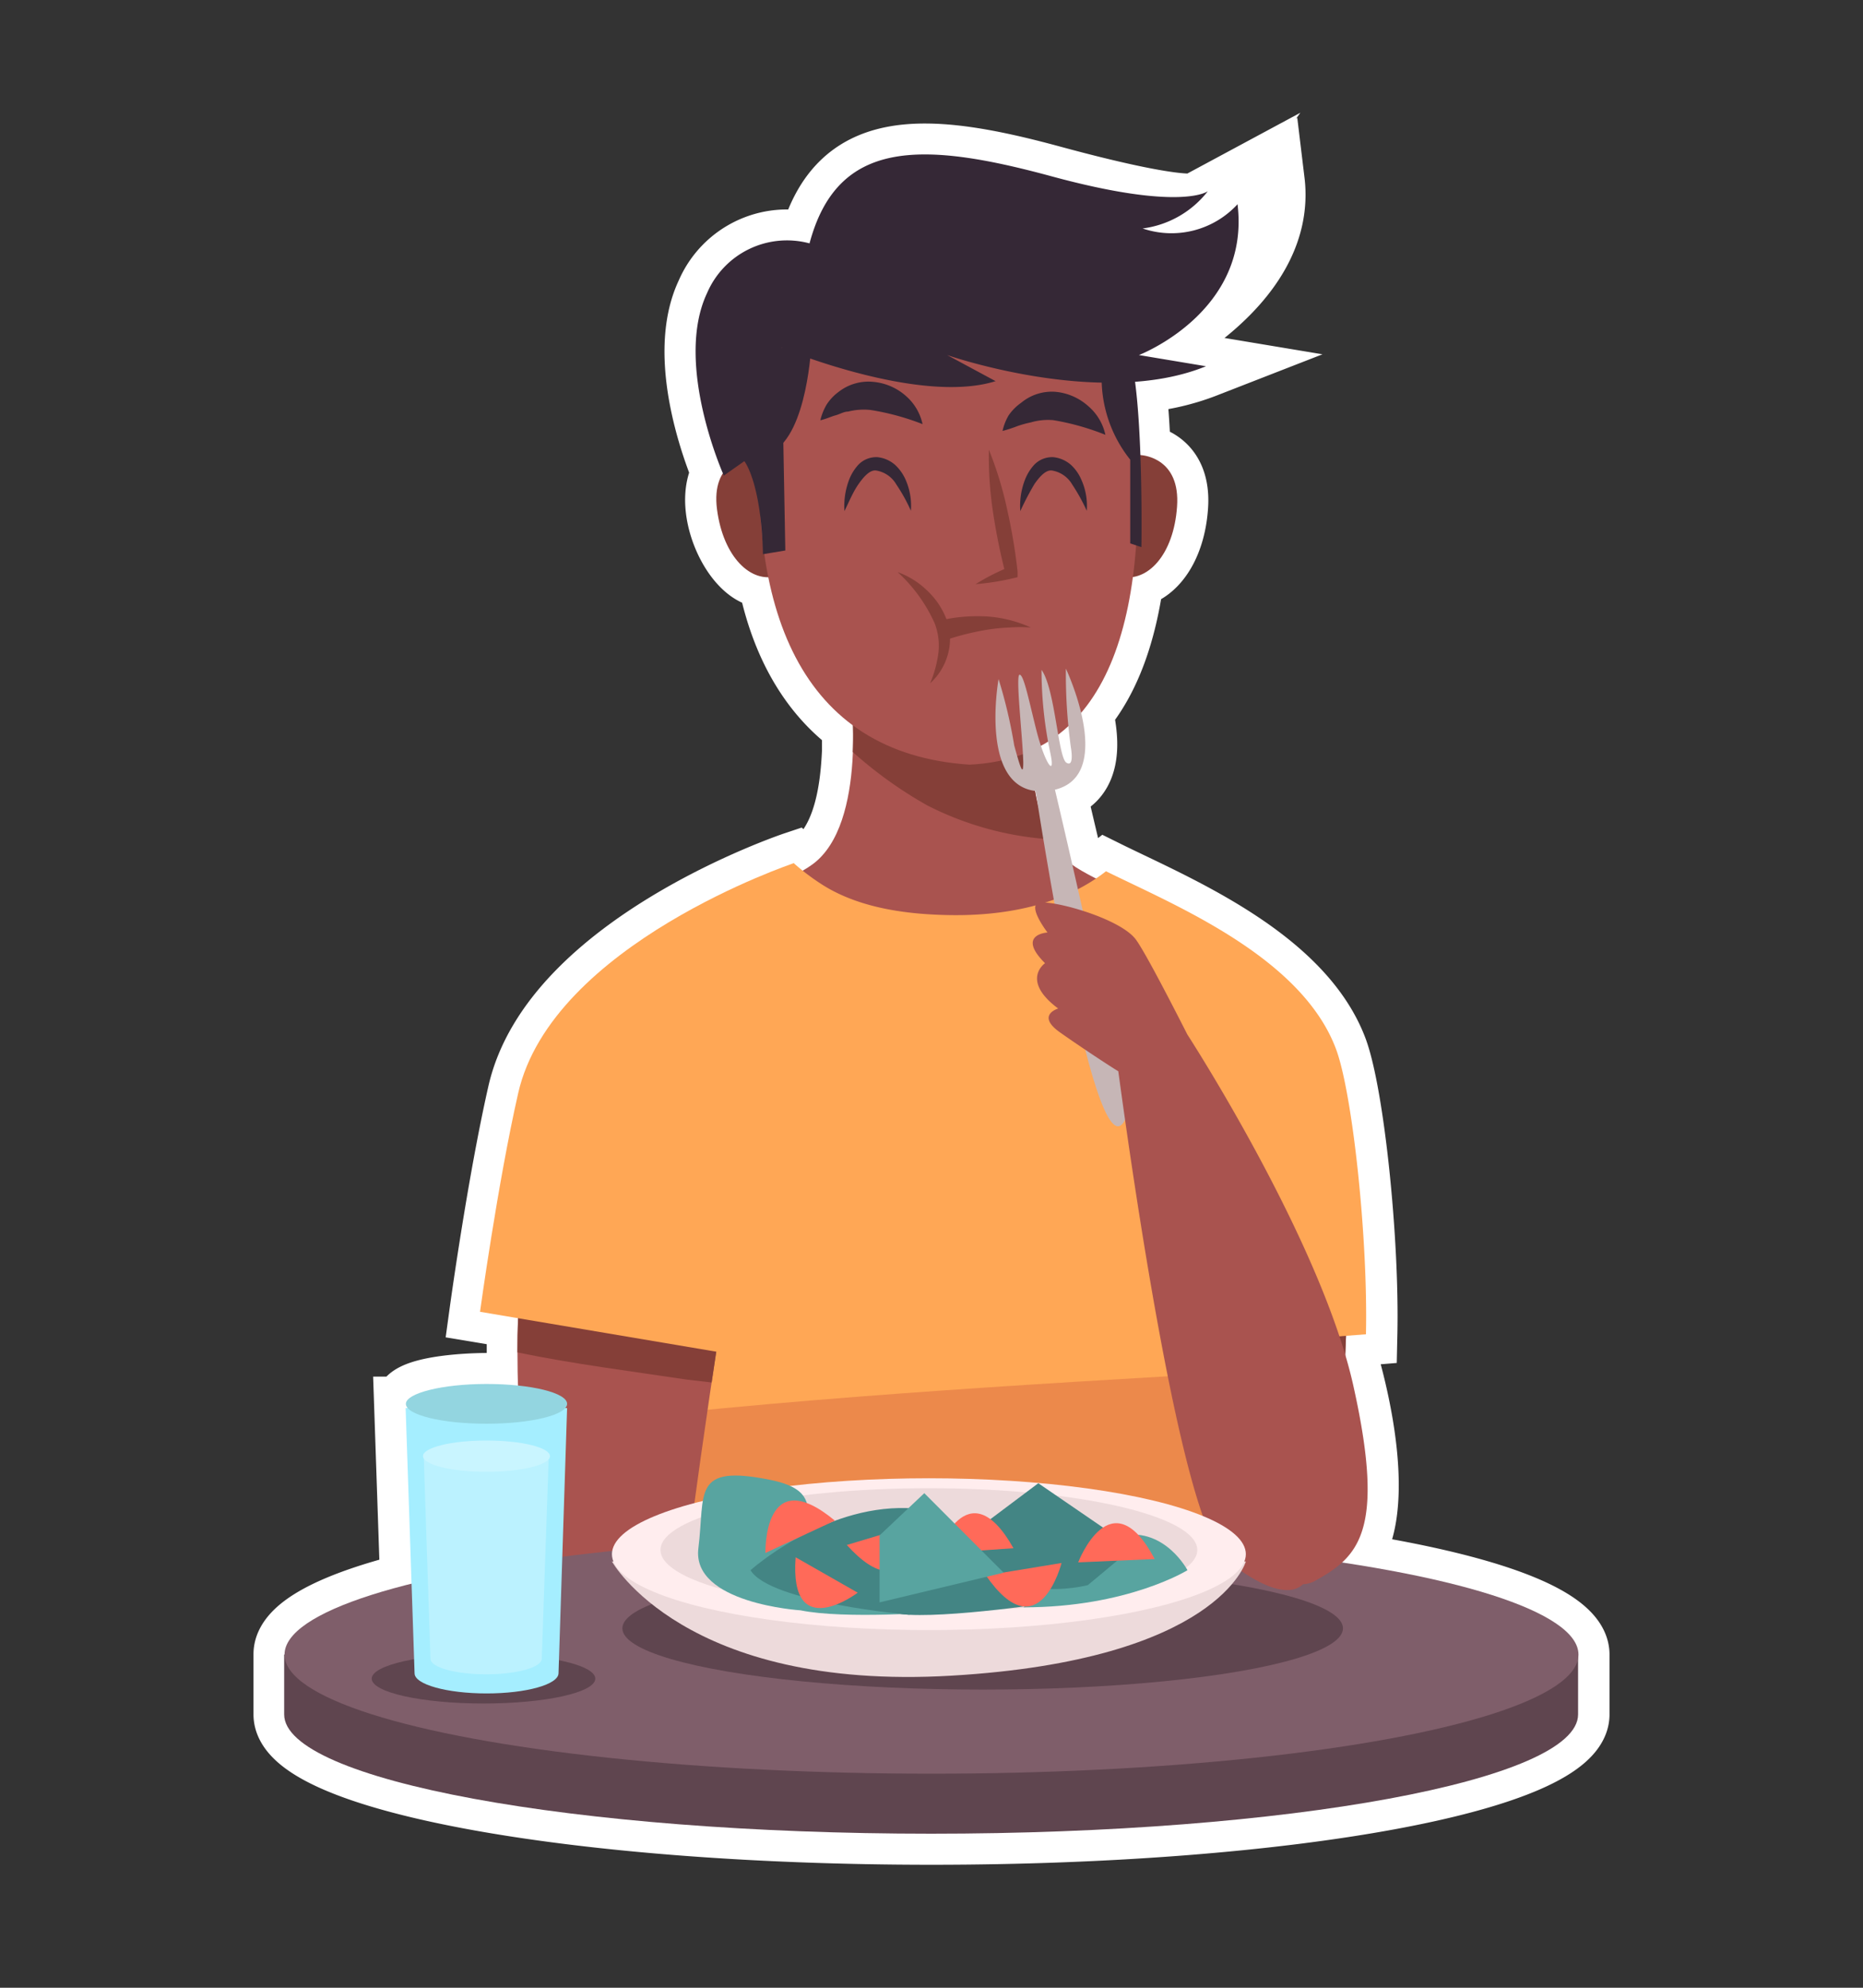 <svg id="भोजन" xmlns="http://www.w3.org/2000/svg" viewBox="0 0 150 160"><rect x="0" y="0" width="150" height="160" fill="#333333" stroke="none"/><defs><style>.cls-1,.cls-13,.cls-14{fill:#fff;}.cls-1{stroke:#fff;stroke-miterlimit:10;stroke-width:5px;}.cls-2{fill:#a9534f;}.cls-3{fill:#853f38;}.cls-4{fill:#ffa755;}.cls-5{fill:#ec894b;}.cls-6{fill:#5f454f;}.cls-7{fill:#7f5e6a;}.cls-8{fill:#352836;}.cls-9{fill:#c6b6b6;}.cls-10{fill:#a5eeff;}.cls-11{fill:#93d5e0;}.cls-12{opacity:0.4;}.cls-13{opacity:0.6;}.cls-15{fill:#eddadb;}.cls-16{fill:#ffedee;}.cls-17{fill:#58a4a0;}.cls-18{fill:#438584;}.cls-19{fill:#ff6a59;}</style></defs><path class="cls-1" d="M127.09,133.18c0-3-7.41-5.65-19-7.41,2.79-2,2.54-9,.26-16.76l.06-1.48,1.6-.13c.17-7.69-1.07-19.33-2.4-22.93C104.81,77,94.48,72.82,89.05,70.13c-.27.21-.56.39-.83.57a14.94,14.94,0,0,1-1.87-1.08c-.5-2.15-1-4.21-1.41-6.05,2.88-.66,2.78-3.73,2.16-6.25,2.21-2.62,3.53-6.35,4.13-10.89,1.76-.27,3.31-2.37,3.54-5.65.28-3.87-2.66-4.13-2.93-4.15h-.07c-.07-2-.2-4.17-.43-5.89a18.76,18.76,0,0,0,5.76-1.25l-5.4-.9s11.9-5.31,10.85-14c0,0-6,5.47-10.55,3.82,0,0,2.39.71,4.34-2,0,0-1.19.64-11.68-2.21s-17.24-3-19.48,5.4a7,7,0,0,0-8.25,4c-2.47,5.21.71,13.17,1.26,14.48-1.71,2.86,1.07,8.69,3.66,8.34,1,5.21,3.26,9.33,6.83,11.95,0,.65,0,1.37,0,2.13h0c-.16,3.66-.89,7.9-4,9.55-.25-.2-.5-.39-.73-.6,0,0-19.47,6.51-22.19,18.54-1.66,7.3-3.07,17.59-3.07,17.59l3,.5c0,.74,0,1.84,0,2.69h0c0,.82,0,1.75,0,2.76-2.56-.36-9.92,0-8.89,1.78h-.17l.48,14.14c-6.41,1.59-10.2,3.56-10.2,5.7h0V138c0,5.3,23.32,9.6,52.09,9.6s52.09-4.3,52.09-9.6v-4.79ZM84.56,60.38c.45,2-.11,1.45-.72-.37l.58-.34C84.46,59.91,84.51,60.14,84.56,60.38Zm-1.2,3.39s0-.08,0-.12h0c0,.32.1.67.16,1.05C83.48,64.39,83.41,64.08,83.36,63.77Zm2.55-2.39a6.3,6.3,0,0,1-.62-2.32c.27-.21.53-.43.79-.67,0,.55.11,1.13.19,1.75C86.27,60.14,86.58,61.8,85.91,61.38Z"/><path class="cls-2" d="M44.84,85.14c3.28-8.8,17.06-13,20.57-15.56,4.5-3.27,3.07-14.12,3.07-14.12l7.37.19,7.37-.19s-1.43,10.85,3.07,14.12c3.51,2.55,17.52,6.76,20.79,15.56s0,41.46,0,41.46H46S41.57,93.94,44.84,85.14Z"/><path class="cls-3" d="M84.58,67.56a25.48,25.48,0,0,1-9.92-2.73,34,34,0,0,1-6-4.3,33.3,33.3,0,0,0-.19-5.07l7.37.19,7.37-.19S82.2,63.18,84.58,67.56Z"/><path class="cls-3" d="M107.08,85.14c3.28,8.8,0,41.46,0,41.46L92.47,98.13Z"/><path class="cls-4" d="M99.59,108.2l10.39-.8c.17-7.69-1.07-19.33-2.4-22.93C104.81,77,94.48,72.82,89.05,70.13c-3.47,2.72-8.17,3.66-13,3.52-3.39-.09-7.12-.64-10-2.54a18.27,18.27,0,0,1-2.14-1.63c-4.88,2.66-16.56,6.93-19.57,15-3.32,9,1.12,42.13,1.12,42.13h60.91Z"/><path class="cls-5" d="M44.16,114.88c.63,6.68,1.3,11.72,1.3,11.72h60.91l-5.27-16.23C82.08,111.47,63.06,112.54,44.16,114.88Z"/><path class="cls-2" d="M57.9,107.23l0-1-16.16-.73s-1.21,21.11,5.9,21.57c1.54.1,4.17.16,7.44.19C55.93,120.57,56.89,113.9,57.9,107.23Z"/><path class="cls-3" d="M57.3,111.28l.6-4,0-1-16.16-.73s-.08,1.32-.08,3.31c4.51.93,9.12,1.51,13.65,2.19Z"/><path class="cls-4" d="M63.91,69.48S44.44,76,41.72,88c-1.66,7.3-3.07,17.59-3.07,17.59L58.85,109l.83-14.83Z"/><path class="cls-6" d="M120.12,133.18c-9-2.87-25.84-4.8-45.12-4.8s-36.11,1.93-45.12,4.8h-7V138c0,5.3,23.32,9.6,52.09,9.6s52.09-4.3,52.09-9.6v-4.79Z"/><ellipse class="cls-7" cx="75" cy="133.18" rx="52.09" ry="9.59"/><path class="cls-3" d="M64.69,39.44c-1.19-3.7-4-2.84-4.27-2.75s-3.19.46-2.69,4.31,2.75,6,4.86,5.35C64.75,46,65.89,43.15,64.69,39.44Z"/><path class="cls-3" d="M94.77,40.78c.28-3.87-2.66-4.13-2.93-4.15s-3.14-.76-4.11,3,.33,6.56,2.51,6.78C92.38,46.9,94.5,44.67,94.77,40.78Z"/><path class="cls-2" d="M61.39,32.74c1.47-16.19,13.78-15.28,14.94-15.16,1.16-.12,13.47-1,14.94,15.16S89.75,61,78.06,61.55C64.43,60.65,59.91,49,61.39,32.74Z"/><path class="cls-3" d="M79.62,36.2A29,29,0,0,1,81.09,41,45.72,45.72,0,0,1,81.93,46l0,.46-.38.09a19.94,19.94,0,0,1-3,.47,17.64,17.64,0,0,1,2.74-1.39l-.33.55a48.53,48.53,0,0,1-1-4.91A29.83,29.83,0,0,1,79.62,36.2Z"/><path class="cls-8" d="M89,35a20.15,20.15,0,0,0-4.19-1.18A4.89,4.89,0,0,0,83,34a8.5,8.5,0,0,0-1.06.29,11.66,11.66,0,0,1-1.22.4,4.21,4.21,0,0,1,.5-1.27,4,4,0,0,1,1-1A3.87,3.87,0,0,1,85,31.54a4.57,4.57,0,0,1,2.62,1.15A4.2,4.2,0,0,1,89,35Z"/><path class="cls-8" d="M74.28,34.14A20,20,0,0,0,70.09,33a5.17,5.17,0,0,0-1.81.13c-.34,0-.66.21-1,.3s-.75.29-1.23.4a4.51,4.51,0,0,1,.51-1.27,3.84,3.84,0,0,1,.94-1,3.91,3.91,0,0,1,2.84-.82,4.57,4.57,0,0,1,2.62,1.15A4.17,4.17,0,0,1,74.28,34.14Z"/><path class="cls-8" d="M87.5,41.11A15.43,15.43,0,0,0,86.33,39a2.32,2.32,0,0,0-1.59-1.12c-.5-.1-1,.44-1.45,1.08a23.35,23.35,0,0,0-1.14,2.18,5.82,5.82,0,0,1,.39-2.56,3.79,3.79,0,0,1,.76-1.2,2,2,0,0,1,1.52-.58,2.54,2.54,0,0,1,1.42.63,3.45,3.45,0,0,1,.81,1.15A5.11,5.11,0,0,1,87.5,41.11Z"/><path class="cls-8" d="M73.34,41.11A13.59,13.59,0,0,0,72.17,39a2.3,2.3,0,0,0-1.59-1.12c-.5-.1-1,.44-1.45,1.08s-.76,1.41-1.14,2.18a6,6,0,0,1,.39-2.56,3.79,3.79,0,0,1,.76-1.2,2,2,0,0,1,1.52-.58,2.54,2.54,0,0,1,1.42.63,3.63,3.63,0,0,1,.82,1.15A5.21,5.21,0,0,1,73.34,41.11Z"/><path class="cls-3" d="M72.27,46.05a6.52,6.52,0,0,1,2.32,1.43,6.21,6.21,0,0,1,1.59,2.3,4.57,4.57,0,0,1,.15,2.85A4.89,4.89,0,0,1,74.89,55a9.46,9.46,0,0,0,.67-2.48,5,5,0,0,0-.31-2.36A12.44,12.44,0,0,0,72.27,46.05Z"/><path class="cls-3" d="M83,50.51a12.37,12.37,0,0,0-1.72,0,15.42,15.42,0,0,0-1.68.16,21.29,21.29,0,0,0-3.22.77L76,49.88a12.18,12.18,0,0,1,1.8-.25,13.52,13.52,0,0,1,1.8,0A10.24,10.24,0,0,1,83,50.51Z"/><path class="cls-8" d="M59.93,37.12s1.35,1.65,1.5,7.49l1.8-.3L62.93,28S74,32.62,80.16,30.68l-3.9-2.1s12.44,4.34,20.84.9l-5.4-.9s9-3.45,7.94-12.14A7.22,7.22,0,0,1,92,18.39a7.94,7.94,0,0,0,5.25-3s-2.1,1.65-12.59-1.2-17.24-3-19.48,5.4a7,7,0,0,0-8.25,4c-2.69,5.7,1.35,14.69,1.35,14.69Z"/><path class="cls-8" d="M65.33,27.68s-.3,7.19-3.15,8.69S59,28.58,59,28.58Z"/><path class="cls-8" d="M88.7,30.23A10.5,10.5,0,0,0,91,37v6.74l.9.3s.15-9.14-.6-13.93S88.7,30.23,88.7,30.23Z"/><path class="cls-9" d="M83.15,62.06c.52,3.81,5.39,34.73,7.65,27.51,0,0-3.94-18-6.22-27.52A13.64,13.64,0,0,1,83.15,62.06Z"/><path class="cls-9" d="M80.4,54.66s-1.75,9.69,4,9,1.42-9.84,1.42-9.84a43.37,43.37,0,0,0,.4,6.33s.31,1.66-.36,1.24-.9-5.93-2-7.47a32.08,32.08,0,0,0,.66,6.47c.55,2.4-.39,1.13-1.09-1.67-.57-2.25-1-4.44-1.34-4.41s.25,5,.3,7.06c0,1.22-.26.34-.73-1.37A39.67,39.67,0,0,0,80.4,54.66Z"/><path class="cls-2" d="M109,111.7C106.46,100,95.6,83.27,95.6,83.27h0c-1.77-3.48-3.55-6.87-4.18-7.69C90,73.77,84,72.23,83.47,72.74s.87,2.32.87,2.32-2.54.14-.2,2.47c0,0-2,1.37,1.06,3.65,0,0-1.83.53.16,1.93,1.7,1.2,4,2.71,4.68,3.12,1.22,9,4.92,34.52,8.24,38.82.54.69,4.84,4.19,6.63,2.47a2.14,2.14,0,0,0,.93-.25C109.31,125.35,111.59,123.4,109,111.7Z"/><path class="cls-6" d="M47.93,135.12c0,1.11-4,2-9,2s-9-.9-9-2,4-2,9-2S47.93,134,47.93,135.12Z"/><path class="cls-10" d="M45.66,113.34h-13l.72,21.35h0c0,.9,2.61,1.62,5.8,1.62s5.77-.72,5.79-1.62h0Z"/><path class="cls-11" d="M32.68,113c0,.89,2.9,1.6,6.49,1.6s6.49-.71,6.49-1.6-2.9-1.6-6.49-1.6S32.68,112.15,32.68,113Z"/><g class="cls-12"><path class="cls-13" d="M44.19,117H34.11l.55,16.52h0c0,.69,2,1.25,4.48,1.25s4.47-.56,4.48-1.25h0Z"/><ellipse class="cls-14" cx="39.17" cy="117.21" rx="5.11" ry="1.26"/></g><ellipse class="cls-6" cx="79.12" cy="131.07" rx="29.01" ry="4.93"/><path class="cls-15" d="M49.27,125.69s5.82,10.45,27.33,9.19,23.71-9.19,23.71-9.19Z"/><ellipse class="cls-16" cx="74.79" cy="125.1" rx="25.52" ry="6.11"/><ellipse class="cls-15" cx="74.79" cy="124.76" rx="21.61" ry="4.97"/><path class="cls-17" d="M64.45,129.62s-8.78-.55-8.22-5-.56-6.78,5.79-5.5-.75,5.14,8,5.14,5.6,5.5,5.6,5.5S68,130.35,64.45,129.62Z"/><path class="cls-18" d="M60.43,126.39s5.79-5.2,12.59-5,.2,8.59.2,8.59S62,129,60.43,126.39Z"/><path class="cls-18" d="M71.22,126.39s8.39-5.4,12.79-4c0,0-2.2,4.8,2.2,6.39,0,0-8.8,1.4-13,1.2S71.22,126.39,71.22,126.39Z"/><path class="cls-17" d="M82.41,129.38s4.59-5.19,8-5.79,5.2,2.8,5.2,2.8S90.8,129.38,82.41,129.38Z"/><path class="cls-18" d="M78,123.59l5.6-4.2,7.59,5.2-3.6,3S80.21,129.58,78,123.59Z"/><path class="cls-19" d="M61.63,125s-.2-7.4,5.59-2.6Z"/><path class="cls-19" d="M85.47,125.81s-1.81,7.17-6.09,1Z"/><path class="cls-19" d="M86.81,125.76s2.64-6.91,6.16-.27Z"/><path class="cls-19" d="M75.45,125.05s2.45-7,6.15-.43Z"/><path class="cls-19" d="M74.09,122.59s-.86,7.35-5.91,1.77Z"/><path class="cls-19" d="M69.06,128.2s-5.53,4.19-5-2.85Z"/><polygon class="cls-17" points="70.82 123.59 74.42 120.19 80.81 126.59 70.82 128.98 70.82 123.59"/></svg>